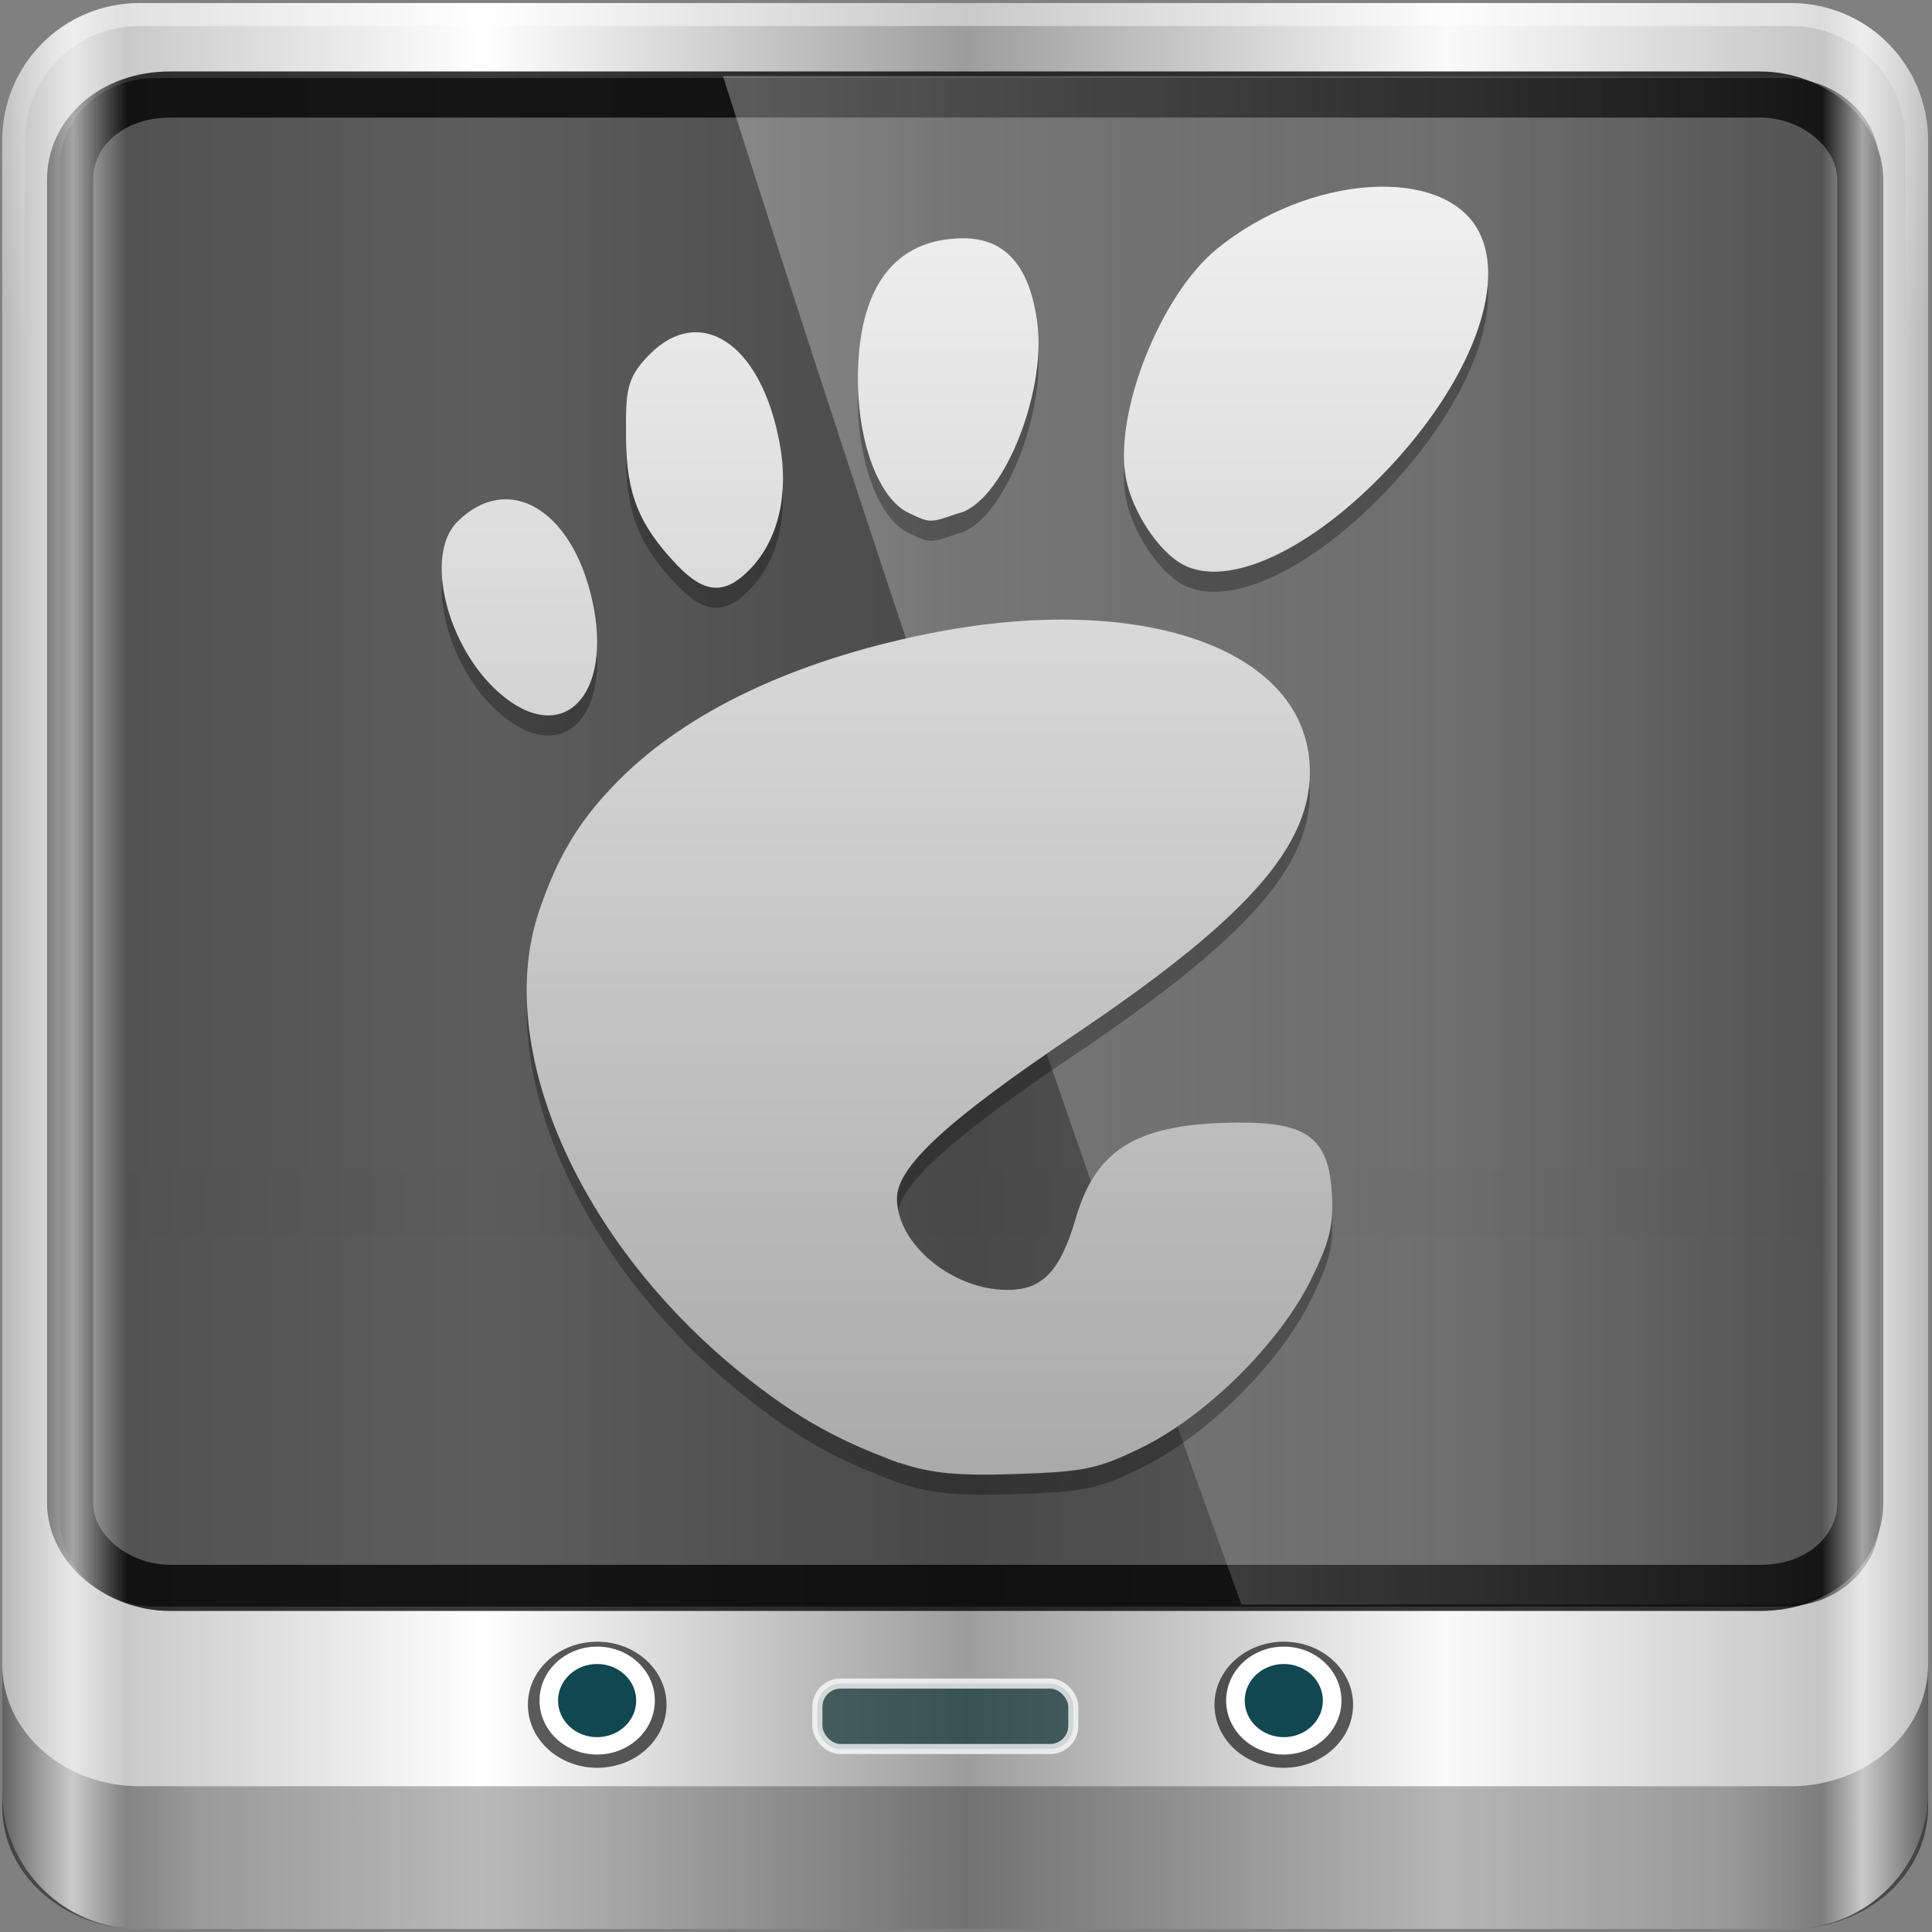 <?xml version="1.0" encoding="UTF-8" standalone="no"?>
<!-- Created with Inkscape (http://www.inkscape.org/) -->

<svg
   xmlns:dc="http://purl.org/dc/elements/1.1/"
   xmlns:cc="http://creativecommons.org/ns#"
   xmlns:rdf="http://www.w3.org/1999/02/22-rdf-syntax-ns#"
   xmlns:svg="http://www.w3.org/2000/svg"
   xmlns="http://www.w3.org/2000/svg"
   xmlns:xlink="http://www.w3.org/1999/xlink"
   xmlns:sodipodi="http://sodipodi.sourceforge.net/DTD/sodipodi-0.dtd"
   xmlns:inkscape="http://www.inkscape.org/namespaces/inkscape"
   width="96"
   height="96"
   version="1.1"
   id="svg45"
   sodipodi:docname="gnome.svg"
   inkscape:version="0.92.2 5c3e80d, 2017-08-06">
  <rect width="100%" height="100%" fill="#808080" stroke="none"/>
  <sodipodi:namedview
     pagecolor="#ffffff"
     bordercolor="#666666"
     borderopacity="1"
     objecttolerance="10"
     gridtolerance="10"
     guidetolerance="10"
     inkscape:pageopacity="0"
     inkscape:pageshadow="2"
     inkscape:window-width="1280"
     inkscape:window-height="972"
     id="namedview47"
     showgrid="false"
     inkscape:zoom="3.8123372"
     inkscape:cx="48"
     inkscape:cy="48"
     inkscape:window-x="0"
     inkscape:window-y="23"
     inkscape:window-maximized="1"
     inkscape:current-layer="svg45" />
  <defs
     id="defs17">
    <radialGradient
       id="c"
       cx="32"
       cy="18"
       r="32"
       gradientTransform="matrix(0 1.406 -1.125 0 52.25 -26)"
       gradientUnits="userSpaceOnUse">
      <stop
         stop-color="#496fa4"
         offset="0"
         id="stop2" />
      <stop
         stop-color="#374860"
         offset="1"
         id="stop4" />
    </radialGradient>
    <radialGradient
       id="b"
       cx="32"
       cy="33"
       r="32"
       gradientTransform="matrix(1.355 0 0 1.312 -11.355 -10.312)"
       gradientUnits="userSpaceOnUse">
      <stop
         stop-color="#372059"
         stop-opacity=".675"
         offset="0"
         id="stop7" />
      <stop
         stop-color="#754798"
         stop-opacity="0"
         offset="1"
         id="stop9" />
    </radialGradient>
    <radialGradient
       id="a"
       cx="30.498"
       cy="49.962"
       r="15"
       gradientTransform="matrix(0 -1.6 1.444 9.3721e-6 -41.119 94.796)"
       gradientUnits="userSpaceOnUse">
      <stop
         stop-color="#d6dce7"
         offset="0"
         id="stop12" />
      <stop
         stop-color="#d3c3d0"
         offset="1"
         id="stop14" />
    </radialGradient>
    <linearGradient
       id="linearGradient3996">
      <stop
         style="stop-color:#f85282;stop-opacity:1;"
         offset="0"
         id="stop3972" />
      <stop
         id="stop3968"
         offset="1"
         style="stop-color:#a80030;stop-opacity:1;" />
    </linearGradient>
    <linearGradient
       id="linearGradient3958">
      <stop
         style="stop-color:#2cd5ff;stop-opacity:1;"
         offset="0"
         id="stop3960" />
      <stop
         style="stop-color:#004657;stop-opacity:1;"
         offset="1"
         id="stop3962" />
    </linearGradient>
    <linearGradient
       id="linearGradient5700">
      <stop
         style="stop-color:#ffffff;stop-opacity:0;"
         offset="0"
         id="stop5702" />
      <stop
         id="stop5704"
         offset="0.037"
         style="stop-color:#ffffff;stop-opacity:0.851;" />
      <stop
         style="stop-color:#ffffff;stop-opacity:0;"
         offset="0.065"
         id="stop5706" />
      <stop
         id="stop5712"
         offset="0.945"
         style="stop-color:#ffffff;stop-opacity:0;" />
      <stop
         id="stop5710"
         offset="0.966"
         style="stop-color:#ffffff;stop-opacity:0.851;" />
      <stop
         style="stop-color:#ffffff;stop-opacity:0;"
         offset="1"
         id="stop5708" />
    </linearGradient>
    <radialGradient
       gradientUnits="userSpaceOnUse"
       gradientTransform="matrix(1.067,0,0,0.038,-36.704,40.652)"
       r="42.472"
       fy="88.449"
       fx="48.944"
       cy="88.449"
       cx="48.944"
       id="radialGradient4954"
       xlink:href="#linearGradient4948"
       inkscape:collect="always" />
    <linearGradient
       id="linearGradient4948"
       inkscape:collect="always">
      <stop
         id="stop4950"
         offset="0"
         style="stop-color:#ffffff;stop-opacity:1;" />
      <stop
         id="stop4952"
         offset="1"
         style="stop-color:#ffffff;stop-opacity:0;" />
    </linearGradient>
    <linearGradient
       id="linearGradient4091-0-3-0-7">
      <stop
         id="stop4093-3-6-4-2"
         offset="0"
         style="stop-color:#ffffff;stop-opacity:1;" />
      <stop
         style="stop-color:#ffffff;stop-opacity:1;"
         offset="0.8"
         id="stop4099-6-1-8-3" />
      <stop
         id="stop4095-1-0-7-9"
         offset="1"
         style="stop-color:#ffffff;stop-opacity:0;" />
    </linearGradient>
    <linearGradient
       id="linearGradient3832-0-6-1-1">
      <stop
         id="stop3834-6-3-7-1"
         offset="0"
         style="stop-color:#000000;stop-opacity:1;" />
      <stop
         style="stop-color:#000000;stop-opacity:0.588;"
         offset="0.1"
         id="stop3872-2-4" />
      <stop
         id="stop3844-6-2-7-6"
         offset="0.9"
         style="stop-color:#000000;stop-opacity:0.588;" />
      <stop
         id="stop3836-5-0-2-9"
         offset="1"
         style="stop-color:#000000;stop-opacity:1;" />
    </linearGradient>
    <linearGradient
       gradientUnits="userSpaceOnUse"
       y2="47"
       x2="90"
       y1="47"
       x1="6"
       id="linearGradient3923"
       xlink:href="#linearGradient6139-0"
       inkscape:collect="always" />
    <linearGradient
       id="linearGradient6139-0">
      <stop
         style="stop-color:#b7b7b7;stop-opacity:1;"
         offset="0"
         id="stop6141-2" />
      <stop
         id="stop6151-0"
         offset="0.25"
         style="stop-color:#ffffff;stop-opacity:1;" />
      <stop
         id="stop6147-1"
         offset="0.5"
         style="stop-color:#9d9d9d;stop-opacity:1;" />
      <stop
         style="stop-color:#fafafa;stop-opacity:1;"
         offset="0.75"
         id="stop6149-4" />
      <stop
         style="stop-color:#b7b7b7;stop-opacity:1;"
         offset="1"
         id="stop6143-4" />
    </linearGradient>
    <radialGradient
       inkscape:collect="always"
       xlink:href="#linearGradient4948"
       id="radialGradient4527"
       gradientUnits="userSpaceOnUse"
       gradientTransform="matrix(1,0,0,0.975,0,1.67)"
       cx="60.787"
       cy="66.254"
       fx="60.787"
       fy="66.254"
       r="22.819" />
    <radialGradient
       inkscape:collect="always"
       xlink:href="#linearGradient4948"
       id="radialGradient4523"
       gradientUnits="userSpaceOnUse"
       gradientTransform="matrix(1,0,0,0.975,0,1.67)"
       cx="60.787"
       cy="66.254"
       fx="60.787"
       fy="66.254"
       r="22.819" />
    <radialGradient
       inkscape:collect="always"
       xlink:href="#linearGradient4948"
       id="radialGradient4519"
       gradientUnits="userSpaceOnUse"
       gradientTransform="matrix(1,0,0,0.975,0,1.67)"
       cx="60.787"
       cy="66.254"
       fx="60.787"
       fy="66.254"
       r="22.819" />
    <radialGradient
       inkscape:collect="always"
       xlink:href="#linearGradient4217"
       id="radialGradient4515"
       gradientUnits="userSpaceOnUse"
       gradientTransform="matrix(1,0,0,1,0,0.003)"
       cx="18.712"
       cy="60.475"
       fx="18.712"
       fy="60.475"
       r="63.339" />
    <radialGradient
       inkscape:collect="always"
       xlink:href="#linearGradient4948"
       id="radialGradient4511"
       gradientUnits="userSpaceOnUse"
       gradientTransform="matrix(1,0,0,0.975,0,1.67)"
       cx="60.787"
       cy="66.254"
       fx="60.787"
       fy="66.254"
       r="22.819" />
    <radialGradient
       inkscape:collect="always"
       xlink:href="#linearGradient4948"
       id="radialGradient4507"
       gradientUnits="userSpaceOnUse"
       gradientTransform="matrix(1,0,0,0.975,0,1.67)"
       cx="60.787"
       cy="66.254"
       fx="60.787"
       fy="66.254"
       r="22.819" />
    <radialGradient
       inkscape:collect="always"
       xlink:href="#linearGradient4948"
       id="radialGradient4503"
       gradientUnits="userSpaceOnUse"
       gradientTransform="matrix(1,0,0,0.975,0,1.67)"
       cx="60.787"
       cy="66.254"
       fx="60.787"
       fy="66.254"
       r="22.819" />
    <radialGradient
       inkscape:collect="always"
       xlink:href="#linearGradient4948"
       id="radialGradient4495"
       gradientUnits="userSpaceOnUse"
       gradientTransform="matrix(1,0,0,0.975,0,1.67)"
       cx="60.787"
       cy="66.254"
       fx="60.787"
       fy="66.254"
       r="22.819" />
    <radialGradient
       inkscape:collect="always"
       xlink:href="#linearGradient4948"
       id="radialGradient4491"
       gradientUnits="userSpaceOnUse"
       gradientTransform="matrix(1,0,0,0.975,0,1.67)"
       cx="60.787"
       cy="66.254"
       fx="60.787"
       fy="66.254"
       r="22.819" />
    <radialGradient
       inkscape:collect="always"
       xlink:href="#linearGradient4948"
       id="radialGradient4487"
       cx="60.787"
       cy="66.254"
       fx="60.787"
       fy="66.254"
       r="22.819"
       gradientTransform="matrix(1,0,0,0.975,0,1.67)"
       gradientUnits="userSpaceOnUse" />
    <linearGradient
       inkscape:collect="always"
       xlink:href="#linearGradient4245"
       id="linearGradient4433"
       x1="30.298"
       y1="13.904"
       x2="100.481"
       y2="13.904"
       gradientUnits="userSpaceOnUse" />
    <linearGradient
       inkscape:collect="always"
       xlink:href="#linearGradient4245"
       id="linearGradient4251"
       x1="-0.243"
       y1="35.922"
       x2="128.243"
       y2="35.922"
       gradientUnits="userSpaceOnUse"
       gradientTransform="matrix(0.879,-0.415,0.415,0.878,198.1,72.095)" />
    <linearGradient
       inkscape:collect="always"
       xlink:href="#linearGradient4235"
       id="linearGradient4241"
       x1="228.839"
       y1="113.905"
       x2="345.824"
       y2="113.905"
       gradientUnits="userSpaceOnUse"
       gradientTransform="matrix(0.958,0,0,0.958,10.705,6.424)" />
    <linearGradient
       id="linearGradient3941">
      <stop
         style="stop-color:black;stop-opacity:1"
         offset="0"
         id="stop3943" />
      <stop
         style="stop-color:black;stop-opacity:0;"
         offset="1"
         id="stop3945" />
    </linearGradient>
    <linearGradient
       id="linearGradient4217">
      <stop
         style="stop-color:white;stop-opacity:1;"
         offset="0"
         id="stop4219" />
      <stop
         id="stop4233"
         offset="0.5"
         style="stop-color:#fffc91;stop-opacity:0.304;" />
      <stop
         style="stop-color:white;stop-opacity:0;"
         offset="1"
         id="stop4221" />
    </linearGradient>
    <linearGradient
       id="linearGradient4235">
      <stop
         style="stop-color:black;stop-opacity:0.155;"
         offset="0"
         id="stop4237" />
      <stop
         id="stop4243"
         offset="0.5"
         style="stop-color:black;stop-opacity:1;" />
      <stop
         style="stop-color:black;stop-opacity:0.157;"
         offset="1"
         id="stop4239" />
    </linearGradient>
    <linearGradient
       id="linearGradient4245">
      <stop
         style="stop-color:white;stop-opacity:0.142;"
         offset="0"
         id="stop4247" />
      <stop
         id="stop4253"
         offset="0.5"
         style="stop-color:white;stop-opacity:1;" />
      <stop
         style="stop-color:white;stop-opacity:0.135;"
         offset="1"
         id="stop4249" />
    </linearGradient>
    <linearGradient
       id="linearGradient15653">
      <stop
         style="stop-color:#22a7dc;stop-opacity:1;"
         offset="0"
         id="stop15655" />
      <stop
         style="stop-color:#1d73bb;stop-opacity:1;"
         offset="1"
         id="stop15657" />
    </linearGradient>
    <linearGradient
       gradientTransform="matrix(1.135,0,0,1.134,-40.037,-46.788)"
       y2="47"
       x2="90"
       y1="47"
       x1="6"
       gradientUnits="userSpaceOnUse"
       id="linearGradient5021-2"
       xlink:href="#linearGradient6139-0"
       inkscape:collect="always" />
    <linearGradient
       id="linearGradient3700">
      <stop
         offset="0"
         style="stop-color:#78a1bd;stop-opacity:1"
         id="stop3702" />
      <stop
         offset="1"
         style="stop-color:#afc8d8;stop-opacity:1"
         id="stop3704" />
    </linearGradient>
    <linearGradient
       gradientTransform="scale(1.006,0.994)"
       gradientUnits="userSpaceOnUse"
       id="ButtonShadow-3"
       y2="7.017"
       x2="45.448"
       y1="92.54"
       x1="45.448">
      <stop
         offset="0"
         style="stop-color:#000000;stop-opacity:1"
         id="stop3750-3" />
      <stop
         offset="1"
         style="stop-color:#000000;stop-opacity:0.588"
         id="stop3752-9" />
    </linearGradient>
    <filter
       id="filter3174-0"
       color-interpolation-filters="sRGB">
      <feGaussianBlur
         stdDeviation="1.71"
         id="feGaussianBlur3176-0" />
    </filter>
    <linearGradient
       id="linearGradient3752">
      <stop
         offset="0"
         style="stop-color:#0e4688;stop-opacity:1"
         id="stop3754" />
      <stop
         offset="1"
         style="stop-color:#135eb7;stop-opacity:1"
         id="stop3756" />
    </linearGradient>
    <linearGradient
       inkscape:collect="always"
       xlink:href="#linearGradient5700"
       id="linearGradient18211"
       gradientUnits="userSpaceOnUse"
       gradientTransform="matrix(1.139,0,0,1.139,488.22,-310.976)"
       x1="6"
       y1="47"
       x2="90"
       y2="47" />
    <linearGradient
       gradientTransform="matrix(1.237,0,0,1.237,-1037.425,-1010.413)"
       gradientUnits="userSpaceOnUse"
       xlink:href="#linearGradient3004-7-1"
       id="linearGradient2994-7-6"
       y2="1340.56"
       x2="1099.685"
       y1="-313.524"
       x1="783.863" />
    <linearGradient
       id="linearGradient3004-7-1">
      <stop
         offset="0"
         style="stop-color:#ffffff;stop-opacity:1"
         id="stop3006-7-4" />
      <stop
         offset="0.342"
         style="stop-color:#ffffff;stop-opacity:1"
         id="stop7609-6-7" />
      <stop
         offset="0.52"
         style="stop-color:#bebdf3;stop-opacity:1"
         id="stop7599-5-0" />
      <stop
         offset="0.754"
         style="stop-color:#8f82f9;stop-opacity:1"
         id="stop7611-6-8" />
      <stop
         offset="0.871"
         style="stop-color:#9f99c7;stop-opacity:1"
         id="stop7613-3-8" />
      <stop
         offset="1"
         style="stop-color:#524c76;stop-opacity:1"
         id="stop3008-5-5" />
    </linearGradient>
    <linearGradient
       gradientTransform="matrix(1.237,0,0,1.237,-161.09,-377.341)"
       gradientUnits="userSpaceOnUse"
       xlink:href="#linearGradient3004-7-1"
       id="linearGradient2986-6-4"
       y2="269.709"
       x2="368.621"
       y1="697.437"
       x1="496.017" />
    <radialGradient
       gradientTransform="matrix(3.287,0,0,2.52,111.689,-962.721)"
       gradientUnits="userSpaceOnUse"
       xlink:href="#linearGradient3004-7-1"
       id="radialGradient5851-1-2"
       fy="320.086"
       fx="49.53"
       r="31.949"
       cy="320.086"
       cx="49.53" />
    <radialGradient
       gradientTransform="matrix(-0.066,4.19,-3.574,-0.056,2168.154,-1171.421)"
       gradientUnits="userSpaceOnUse"
       xlink:href="#linearGradient3004-7-1"
       id="radialGradient3228-2-2"
       fy="590.59"
       fx="332.723"
       r="218.022"
       cy="590.59"
       cx="332.723" />
    <linearGradient
       id="linearGradient4108">
      <stop
         offset="0"
         style="stop-color:#8983ac;stop-opacity:1"
         id="stop4110" />
      <stop
         offset="1"
         style="stop-color:#ceccdd;stop-opacity:1"
         id="stop4112" />
    </linearGradient>
    <linearGradient
       inkscape:collect="always"
       xlink:href="#linearGradient6139-0"
       id="linearGradient18191-2"
       gradientUnits="userSpaceOnUse"
       gradientTransform="matrix(1.139,0,0,1.139,488.22,-310.976)"
       x1="6"
       y1="47"
       x2="90"
       y2="47" />
    <linearGradient
       inkscape:collect="always"
       xlink:href="#linearGradient6139-0"
       id="linearGradient19498"
       gradientUnits="userSpaceOnUse"
       gradientTransform="matrix(1.139,0,0,1.139,-7.595,-40.092)"
       x1="6"
       y1="47"
       x2="90"
       y2="47" />
    <radialGradient
       inkscape:collect="always"
       xlink:href="#linearGradient4948"
       id="radialGradient19500"
       gradientUnits="userSpaceOnUse"
       gradientTransform="matrix(0,1.621,-2.038,0,160.696,-243.037)"
       cx="158"
       cy="6.213"
       fx="158"
       fy="6.213"
       r="41" />
    <radialGradient
       inkscape:collect="always"
       xlink:href="#linearGradient4091-0-3-0-7"
       id="radialGradient19502"
       gradientUnits="userSpaceOnUse"
       gradientTransform="matrix(-1.072,0,0,-0.875,199.496,-19.126)"
       cx="48"
       cy="-27"
       fx="48"
       fy="-27"
       r="42" />
    <linearGradient
       inkscape:collect="always"
       xlink:href="#linearGradient3832-0-6-1-1"
       id="linearGradient19504"
       gradientUnits="userSpaceOnUse"
       gradientTransform="matrix(1.139,0,0,1.013,-21.105,-34.014)"
       x1="-94"
       y1="82.984"
       x2="-10.188"
       y2="82.984" />
    <radialGradient
       inkscape:collect="always"
       xlink:href="#linearGradient4108"
       id="radialGradient19506"
       gradientUnits="userSpaceOnUse"
       gradientTransform="matrix(1,0,0,0.84,-495.815,228.707)"
       cx="543.139"
       cy="-263.573"
       fx="543.139"
       fy="-263.573"
       r="45.212" />
    <radialGradient
       inkscape:collect="always"
       xlink:href="#linearGradient3004-7-1"
       id="radialGradient19512"
       gradientUnits="userSpaceOnUse"
       gradientTransform="matrix(3.287,0,0,2.52,111.689,-962.721)"
       cx="49.53"
       cy="320.086"
       fx="49.53"
       fy="320.086"
       r="31.949" />
    <radialGradient
       inkscape:collect="always"
       xlink:href="#linearGradient3004-7-1"
       id="radialGradient19514"
       gradientUnits="userSpaceOnUse"
       gradientTransform="matrix(-0.066,4.19,-3.574,-0.056,2168.154,-1171.421)"
       cx="332.723"
       cy="590.59"
       fx="332.723"
       fy="590.59"
       r="218.022" />
    <linearGradient
       inkscape:collect="always"
       xlink:href="#linearGradient4948"
       id="linearGradient19516"
       gradientUnits="userSpaceOnUse"
       gradientTransform="matrix(1.003,0,0,1.005,32.58,6.928)"
       x1="2.465"
       y1="0.279"
       x2="59.378"
       y2="0.279" />
    <linearGradient
       inkscape:collect="always"
       xlink:href="#linearGradient5700"
       id="linearGradient19518"
       gradientUnits="userSpaceOnUse"
       gradientTransform="matrix(1.139,0,0,1.139,-7.595,-40.092)"
       x1="6"
       y1="47"
       x2="90"
       y2="47" />
    <clipPath
       id="clipPath3625">
      <path
         style="fill:#ffffff;fill-opacity:1;stroke:none"
         id="path3627"
         inkscape:connector-curvature="0"
         d="M 0,0 0,96 96,96 96,0 0,0 z m 12,6 72,0 c 3.324,0 6,2.676 6,6 l 0,72 c 0,3.324 -2.676,6 -6,6 L 12,90 C 8.676,90 6,87.324 6,84 L 6,12 C 6,8.676 8.676,6 12,6 z" />
    </clipPath>
    <filter
       id="filter3174-20"
       color-interpolation-filters="sRGB">
      <feGaussianBlur
         stdDeviation="1.71"
         id="feGaussianBlur3176-3" />
    </filter>
    <linearGradient
       gradientTransform="translate(-211.669,-46.466)"
       gradientUnits="userSpaceOnUse"
       xlink:href="#linearGradient3637"
       id="linearGradient3963"
       y2="90.015"
       x2="44.512"
       y1="6"
       x1="44.512" />
    <linearGradient
       id="linearGradient3637">
      <stop
         offset="0"
         style="stop-color:#f0f0f0;stop-opacity:1"
         id="stop3639" />
      <stop
         offset="1"
         style="stop-color:#dcdcdc;stop-opacity:1"
         id="stop3961" />
    </linearGradient>
    <linearGradient
       gradientTransform="translate(-211.669,-46.466)"
       gradientUnits="userSpaceOnUse"
       xlink:href="#linearGradient4948"
       id="linearGradient3188-83"
       y2="63.893"
       x2="36.357"
       y1="6"
       x1="36.357" />
    <radialGradient
       gradientTransform="matrix(1.157,0,0,0.996,-7.551,0.197)"
       gradientUnits="userSpaceOnUse"
       xlink:href="#linearGradient4948"
       id="radialGradient3619-1"
       fy="90.172"
       fx="48"
       r="42"
       cy="90.172"
       cx="48" />
    <linearGradient
       gradientTransform="translate(-211.669,53.534)"
       gradientUnits="userSpaceOnUse"
       xlink:href="#linearGradient3700-24"
       id="linearGradient2843"
       y2="5.988"
       x2="48"
       y1="90"
       x1="48" />
    <linearGradient
       id="linearGradient3700-24">
      <stop
         offset="0"
         style="stop-color:#2276c5;stop-opacity:1"
         id="stop3702-5" />
      <stop
         offset="1"
         style="stop-color:#68baf4;stop-opacity:1"
         id="stop3704-8" />
    </linearGradient>
    <clipPath
       id="clipPath3969">
      <rect
         style="fill:#ffffff;fill-opacity:1;fill-rule:nonzero;stroke:none"
         id="rect3651"
         y="10"
         x="10"
         ry="4"
         rx="4"
         height="76"
         width="76" />
    </clipPath>
    <filter
       id="filter3657"
       color-interpolation-filters="sRGB">
      <feGaussianBlur
         stdDeviation="1.14"
         id="feGaussianBlur3659" />
    </filter>
    <linearGradient
       gradientUnits="userSpaceOnUse"
       xlink:href="#linearGradient4948"
       id="linearGradient3613-9"
       y2="138.661"
       x2="48"
       y1="20.221"
       x1="48" />
    <clipPath
       id="clipPath3613-8">
      <rect
         style="fill:#ffffff;fill-opacity:1;fill-rule:nonzero;stroke:none"
         id="rect3615-25"
         y="6"
         x="6"
         ry="6"
         rx="6"
         height="84"
         width="84" />
    </clipPath>
    <filter
       id="filter3794-1"
       color-interpolation-filters="sRGB"
       height="1.384"
       width="1.384"
       y="-0.192"
       x="-0.192">
      <feGaussianBlur
         stdDeviation="5.28"
         id="feGaussianBlur3796-5" />
    </filter>
    <linearGradient
       gradientTransform="translate(-128.359,-45.952)"
       gradientUnits="userSpaceOnUse"
       xlink:href="#linearGradient4081-9"
       id="linearGradient3680-4"
       y2="16.361"
       x2="50.579"
       y1="79.952"
       x1="50.579" />
    <linearGradient
       id="linearGradient4081-9">
      <stop
         offset="0"
         style="stop-color:#aaaaaa;stop-opacity:1"
         id="stop4083-8" />
      <stop
         offset="1"
         style="stop-color:#f0f0f0;stop-opacity:1"
         id="stop4085-0" />
    </linearGradient>
    <linearGradient
       inkscape:collect="always"
       xlink:href="#linearGradient5700"
       id="linearGradient18211-7"
       gradientUnits="userSpaceOnUse"
       gradientTransform="matrix(1.139,0,0,1.139,-135.034,-44.775)"
       x1="6"
       y1="47"
       x2="90"
       y2="47" />
    <linearGradient
       inkscape:collect="always"
       xlink:href="#linearGradient4948"
       id="linearGradient18209"
       gradientUnits="userSpaceOnUse"
       gradientTransform="matrix(1.003,0,0,1.005,-94.859,2.247)"
       x1="2.465"
       y1="0.279"
       x2="59.378"
       y2="0.279" />
    <radialGradient
       inkscape:collect="always"
       xlink:href="#linearGradient4948"
       id="radialGradient18193"
       gradientUnits="userSpaceOnUse"
       gradientTransform="matrix(0,1.621,-2.038,0,160.696,-243.037)"
       cx="158"
       cy="6.213"
       fx="158"
       fy="6.213"
       r="41" />
    <radialGradient
       inkscape:collect="always"
       xlink:href="#linearGradient4091-0-3-0-7"
       id="radialGradient18195"
       gradientUnits="userSpaceOnUse"
       gradientTransform="matrix(-1.072,0,0,-0.875,199.496,-19.126)"
       cx="48"
       cy="-27"
       fx="48"
       fy="-27"
       r="42" />
    <linearGradient
       y2="47"
       x2="90"
       y1="47"
       x1="6"
       gradientTransform="matrix(1.139,0,0,1.139,-135.034,-44.775)"
       gradientUnits="userSpaceOnUse"
       id="linearGradient20287"
       xlink:href="#linearGradient6139-0"
       inkscape:collect="always" />
    <radialGradient
       inkscape:collect="always"
       xlink:href="#linearGradient4091-0-3-0-7"
       id="radialGradient20579"
       gradientUnits="userSpaceOnUse"
       gradientTransform="matrix(-1.222,0,0,-0.997,-21.679,-65.992)"
       cx="48"
       cy="-27"
       fx="48"
       fy="-27"
       r="42" />
  </defs>
  <g
     transform="translate(6.0996498e-7,80)"
     inkscape:label="Layer 1"
     id="layer1">
    <g
       transform="matrix(1.003,0,0,1.005,33.489,-38.527)"
       id="g5148">
      <g
         id="layer1-6"
         inkscape:label="Layer 1"
         transform="matrix(0.997,0,0,0.995,94.533,-2.236)">
        <g
           id="g1108">
          <path
             style="display:inline;fill:url(#linearGradient20287);fill-opacity:1;fill-rule:nonzero;stroke:none"
             d="m -39.334,-39.076 h -82.029 c -3.787,0 -6.836,3.049 -6.836,6.836 v 82.029 c 0,3.787 3.049,6.836 6.836,6.836 h 82.029 c 3.787,0 6.836,-3.049 6.836,-6.836 v -82.029 c 0,-3.787 -3.049,-6.836 -6.836,-6.836 z"
             id="rect4251-1"
             inkscape:connector-curvature="0" />
          <path
             style="display:inline;opacity:0.45;fill:url(#radialGradient20579);fill-opacity:1;fill-rule:nonzero;stroke:none;stroke-width:1.139"
             d="m -121.363,-39.076 c -3.787,0 -6.836,3.049 -6.836,6.836 v 17.089 h 1.139 v -17.089 c 0,-3.176 2.521,-5.696 5.696,-5.696 h 82.029 c 3.176,0 5.696,2.521 5.696,5.696 v 17.089 h 1.139 v -17.089 c 0,-3.787 -3.049,-6.836 -6.836,-6.836 z"
             id="path4236-5"
             inkscape:connector-curvature="0" />
          <path
             inkscape:connector-curvature="0"
             id="path4242-5"
             d="m -128.198,43.457 v 1.013 1.013 1.013 2.026 2.026 c 0,3.367 3.049,6.077 6.836,6.077 h 82.029 c 3.787,0 6.836,-2.71 6.836,-6.077 v -2.026 -2.026 -1.013 -1.013 -1.013 c 0,3.367 -3.049,6.077 -6.836,6.077 h -82.029 c -3.787,0 -6.836,-2.71 -6.836,-6.077 z"
             style="opacity:0.47;fill:url(#linearGradient19504);fill-opacity:1;fill-rule:nonzero;stroke:none;stroke-width:1.139" />
          <ellipse
             id="path4002"
             style="opacity:0.71;fill:#1c1c1c;fill-opacity:1;fill-rule:nonzero;stroke:none;stroke-width:1.177"
             cx="-98.632"
             cy="45.483"
             rx="3.444"
             ry="3.133" />
          <ellipse
             style="fill:#ffffff;fill-opacity:1;fill-rule:nonzero;stroke:none;stroke-width:0.993"
             id="path3854"
             cx="-98.632"
             cy="45.276"
             rx="2.865"
             ry="2.682" />
          <ellipse
             id="path3856"
             style="fill:#114751;fill-opacity:1;fill-rule:nonzero;stroke:none;stroke-width:0.673"
             cx="-98.636"
             cy="45.276"
             rx="1.942"
             ry="1.818" />
          <ellipse
             style="opacity:0.71;fill:#1c1c1c;fill-opacity:1;fill-rule:nonzero;stroke:none;stroke-width:1.177"
             id="path4170"
             cx="-64.515"
             cy="45.483"
             rx="3.444"
             ry="3.133" />
          <ellipse
             id="path4172"
             style="fill:#ffffff;fill-opacity:1;fill-rule:nonzero;stroke:none;stroke-width:0.993"
             cx="-64.515"
             cy="45.276"
             rx="2.865"
             ry="2.682" />
          <ellipse
             style="fill:#114751;fill-opacity:1;fill-rule:nonzero;stroke:none;stroke-width:0.673"
             id="path4174"
             cx="-64.515"
             cy="45.276"
             rx="1.942"
             ry="1.818" />
          <rect
             ry="1.154"
             rx="1.152"
             y="44.431"
             x="-87.691"
             height="3.252"
             width="12.718"
             id="rect4176"
             style="opacity:0.751;fill:#0c2f31;fill-opacity:0.905;stroke:#ffffff;stroke-width:0.502;stroke-miterlimit:4;stroke-dasharray:none;stroke-opacity:1" />
          <path
             style="color:#000000;font-style:normal;font-variant:normal;font-weight:normal;font-stretch:normal;font-size:medium;line-height:normal;font-family:Sans;-inkscape-font-specification:Sans;text-indent:0;text-align:start;text-decoration:none;text-decoration-line:none;letter-spacing:normal;word-spacing:normal;text-transform:none;writing-mode:lr-tb;direction:ltr;baseline-shift:baseline;text-anchor:start;display:inline;overflow:visible;visibility:visible;opacity:0.02;fill:#000000;fill-opacity:1;fill-rule:nonzero;stroke:none;stroke-width:6;marker:none;enable-background:accumulate"
             d="m -120.567,18.906 c -1.885,0 -3.969,0.918 -4.759,2.272 v 15.089 c 0,2.404 2.123,4.34 4.759,4.34 h 80.905 c 2.637,0 4.759,-1.936 4.759,-4.34 v -15.089 c -1.11,-1.354 -2.874,-2.272 -4.759,-2.272 z m 0,3.255 h 80.905 c 1.359,0 2.38,0.93 2.38,2.17 v 11.936 c 0,1.24 -1.02,2.17 -2.38,2.17 h -80.905 c -1.359,0 -2.38,-0.93 -2.38,-2.17 v -11.936 c 0,-1.24 1.02,-2.17 2.38,-2.17 z"
             id="path4972"
             inkscape:connector-curvature="0" />
          <path
             sodipodi:nodetypes="sssssssss"
             inkscape:connector-curvature="0"
             style="color:#000000;display:inline;overflow:visible;visibility:visible;opacity:1;fill:#333333;fill-opacity:0.79;fill-rule:nonzero;stroke:none;stroke-width:2;marker:none;enable-background:accumulate"
             d="m -120.567,-35.347 h 80.905 c 2.637,0 4.759,1.936 4.759,4.34 v 67.273 c 0,2.404 -2.123,4.34 -4.759,4.34 h -80.905 c -2.637,0 -4.759,-1.936 -4.759,-4.34 v -67.273 c 0,-2.404 2.123,-4.34 4.759,-4.34 z"
             id="path4970" />
          <path
             sodipodi:nodetypes="sssssssss"
             inkscape:connector-curvature="0"
             style="color:#000000;display:inline;overflow:visible;visibility:visible;fill:none;stroke:#000000;stroke-width:2.29;stroke-opacity:0.776;marker:none;enable-background:accumulate"
             d="m -119.857,-34.53 h 79.017 c 2.575,0 4.968,1.891 4.968,4.24 v 65.727 c 0,2.349 -2.073,4.24 -4.968,4.24 h -79.017 c -2.575,0 -4.968,-1.891 -4.968,-4.24 v -65.727 c 0,-2.349 2.073,-4.24 4.968,-4.24 z"
             id="path4989-5" />
          <path
             style="color:#000000;display:inline;overflow:visible;visibility:visible;opacity:0.309;fill:url(#linearGradient18209);fill-opacity:1;fill-rule:nonzero;stroke:none;stroke-width:2;marker:none;enable-background:accumulate"
             d="m -92.385,-35.449 c 8.329,26.184 16.985,51.751 25.766,75.954 h 26.584 c 2.637,0 4.759,-1.936 4.759,-4.34 v -67.273 c 0,-2.404 -2.123,-4.34 -4.759,-4.34 z"
             id="path4974"
             inkscape:connector-curvature="0" />
          <path
             inkscape:connector-curvature="0"
             id="path5696"
             d="M -39.334,-39.076 H -121.362 c -3.787,0 -6.836,3.049 -6.836,6.836 v 82.029 c 0,3.787 3.049,6.836 6.836,6.836 h 82.029 c 3.787,0 6.836,-3.049 6.836,-6.836 v -82.029 c 0,-3.787 -3.049,-6.836 -6.836,-6.836 z"
             style="display:inline;opacity:0.728;fill:url(#linearGradient18211-7);fill-opacity:1;fill-rule:nonzero;stroke:none" />
          <path
             d="m -83.648,34.462 c -2.748,-1.024 -4.852,-2.04 -7.864,-4.48 -8.086,-6.549 -12.294,-16.204 -10.003,-22.949 0.95,-2.79 2.025,-4.552 3.977,-6.509 3.389,-3.398 8.673,-5.905 15.279,-7.247 10.256,-2.084 18.333,0.515 18.996,6.102 0.459,4.06 -2.654,7.749 -11.626,13.793 -6.369,4.291 -8.85,6.577 -8.85,8.155 0,2.269 2.753,4.544 5.499,4.544 1.733,0 2.622,-0.936 3.389,-3.564 1.014,-3.479 3.088,-4.71 8.029,-4.752 3.461,-0.032 4.536,0.77 4.695,3.503 0.093,1.6 -0.103,2.408 -1.048,4.323 -1.55,3.139 -5.182,6.742 -8.376,8.31 -2.18,1.07 -2.853,1.213 -6.231,1.326 -2.947,0.099 -4.241,-0.025 -5.832,-0.555 z m -19.848,-38.256 c -2.614,-2.288 -3.738,-6.857 -2.092,-8.499 2.51,-2.502 5.693,-0.659 6.705,3.882 1.07,4.786 -1.493,7.348 -4.613,4.617 z m 8.811,-6.377 c -1.873,-1.968 -2.497,-3.526 -2.515,-6.279 -0.015,-2.334 -0.018,-2.978 1.208,-4.2 2.432,-2.425 5.486,-0.622 6.428,4.456 0.463,2.497 -0.06,4.759 -1.434,6.209 -1.269,1.338 -2.285,1.287 -3.687,-0.185 z m 25.172,0.007 c -1.21,-0.634 -2.533,-2.633 -2.847,-4.301 -0.609,-3.237 1.716,-9.103 4.514,-11.388 4.567,-3.731 11.305,-4.179 13.024,-0.866 1.398,2.696 -0.445,7.496 -4.536,11.817 -3.788,4 -7.9,5.919 -10.154,4.738 z m -13.664,-2.587 c -1.447,-0.7 -2.492,-3.45 -2.501,-6.593 -0.013,-4.589 1.812,-7.037 5.248,-7.04 2.1,-0.002 3.316,1.412 3.673,4.257 0.436,3.476 -1.754,8.967 -3.992,9.425 -1.351,0.469 -1.353,0.469 -2.429,-0.048 z"
             inkscape:connector-curvature="0"
             id="path3700"
             style="opacity:0.3;fill:#000000;fill-opacity:1;stroke:none" />
          <path
             d="m -83.648,33.462 c -2.748,-1.024 -4.852,-2.04 -7.864,-4.48 -8.086,-6.549 -12.294,-16.204 -10.003,-22.949 0.95,-2.79 2.025,-4.552 3.977,-6.509 3.389,-3.398 8.673,-5.905 15.279,-7.247 10.256,-2.084 18.333,0.515 18.996,6.102 0.459,4.06 -2.654,7.749 -11.626,13.793 -6.369,4.291 -8.85,6.577 -8.85,8.155 0,2.269 2.753,4.544 5.499,4.544 1.733,0 2.622,-0.936 3.389,-3.564 1.014,-3.479 3.088,-4.71 8.029,-4.752 3.461,-0.032 4.536,0.77 4.695,3.503 0.093,1.6 -0.103,2.408 -1.048,4.323 -1.55,3.139 -5.182,6.742 -8.376,8.31 -2.18,1.07 -2.853,1.213 -6.231,1.326 -2.947,0.099 -4.241,-0.025 -5.832,-0.555 z m -19.848,-38.256 c -2.614,-2.288 -3.738,-6.857 -2.092,-8.499 2.51,-2.502 5.693,-0.659 6.705,3.882 1.07,4.786 -1.493,7.348 -4.613,4.617 z m 8.811,-6.377 c -1.873,-1.968 -2.497,-3.526 -2.515,-6.279 -0.015,-2.334 -0.018,-2.978 1.208,-4.2 2.432,-2.425 5.486,-0.622 6.428,4.456 0.463,2.497 -0.06,4.759 -1.434,6.209 -1.269,1.338 -2.285,1.287 -3.687,-0.185 z m 25.172,0.007 c -1.21,-0.634 -2.533,-2.633 -2.847,-4.301 -0.609,-3.237 1.716,-9.103 4.514,-11.388 4.567,-3.731 11.305,-4.179 13.024,-0.866 1.398,2.696 -0.445,7.496 -4.536,11.817 -3.788,4 -7.9,5.919 -10.154,4.738 z m -13.664,-2.587 c -1.447,-0.7 -2.492,-3.45 -2.501,-6.593 -0.013,-4.589 1.812,-7.037 5.248,-7.04 2.1,-0.002 3.316,1.412 3.673,4.257 0.436,3.476 -1.754,8.967 -3.992,9.425 -1.351,0.469 -1.353,0.469 -2.429,-0.048 z"
             inkscape:connector-curvature="0"
             id="path3456"
             style="fill:url(#linearGradient3680-4);fill-opacity:1;stroke:none" />
        </g>
      </g>
    </g>
  </g>
</svg>
